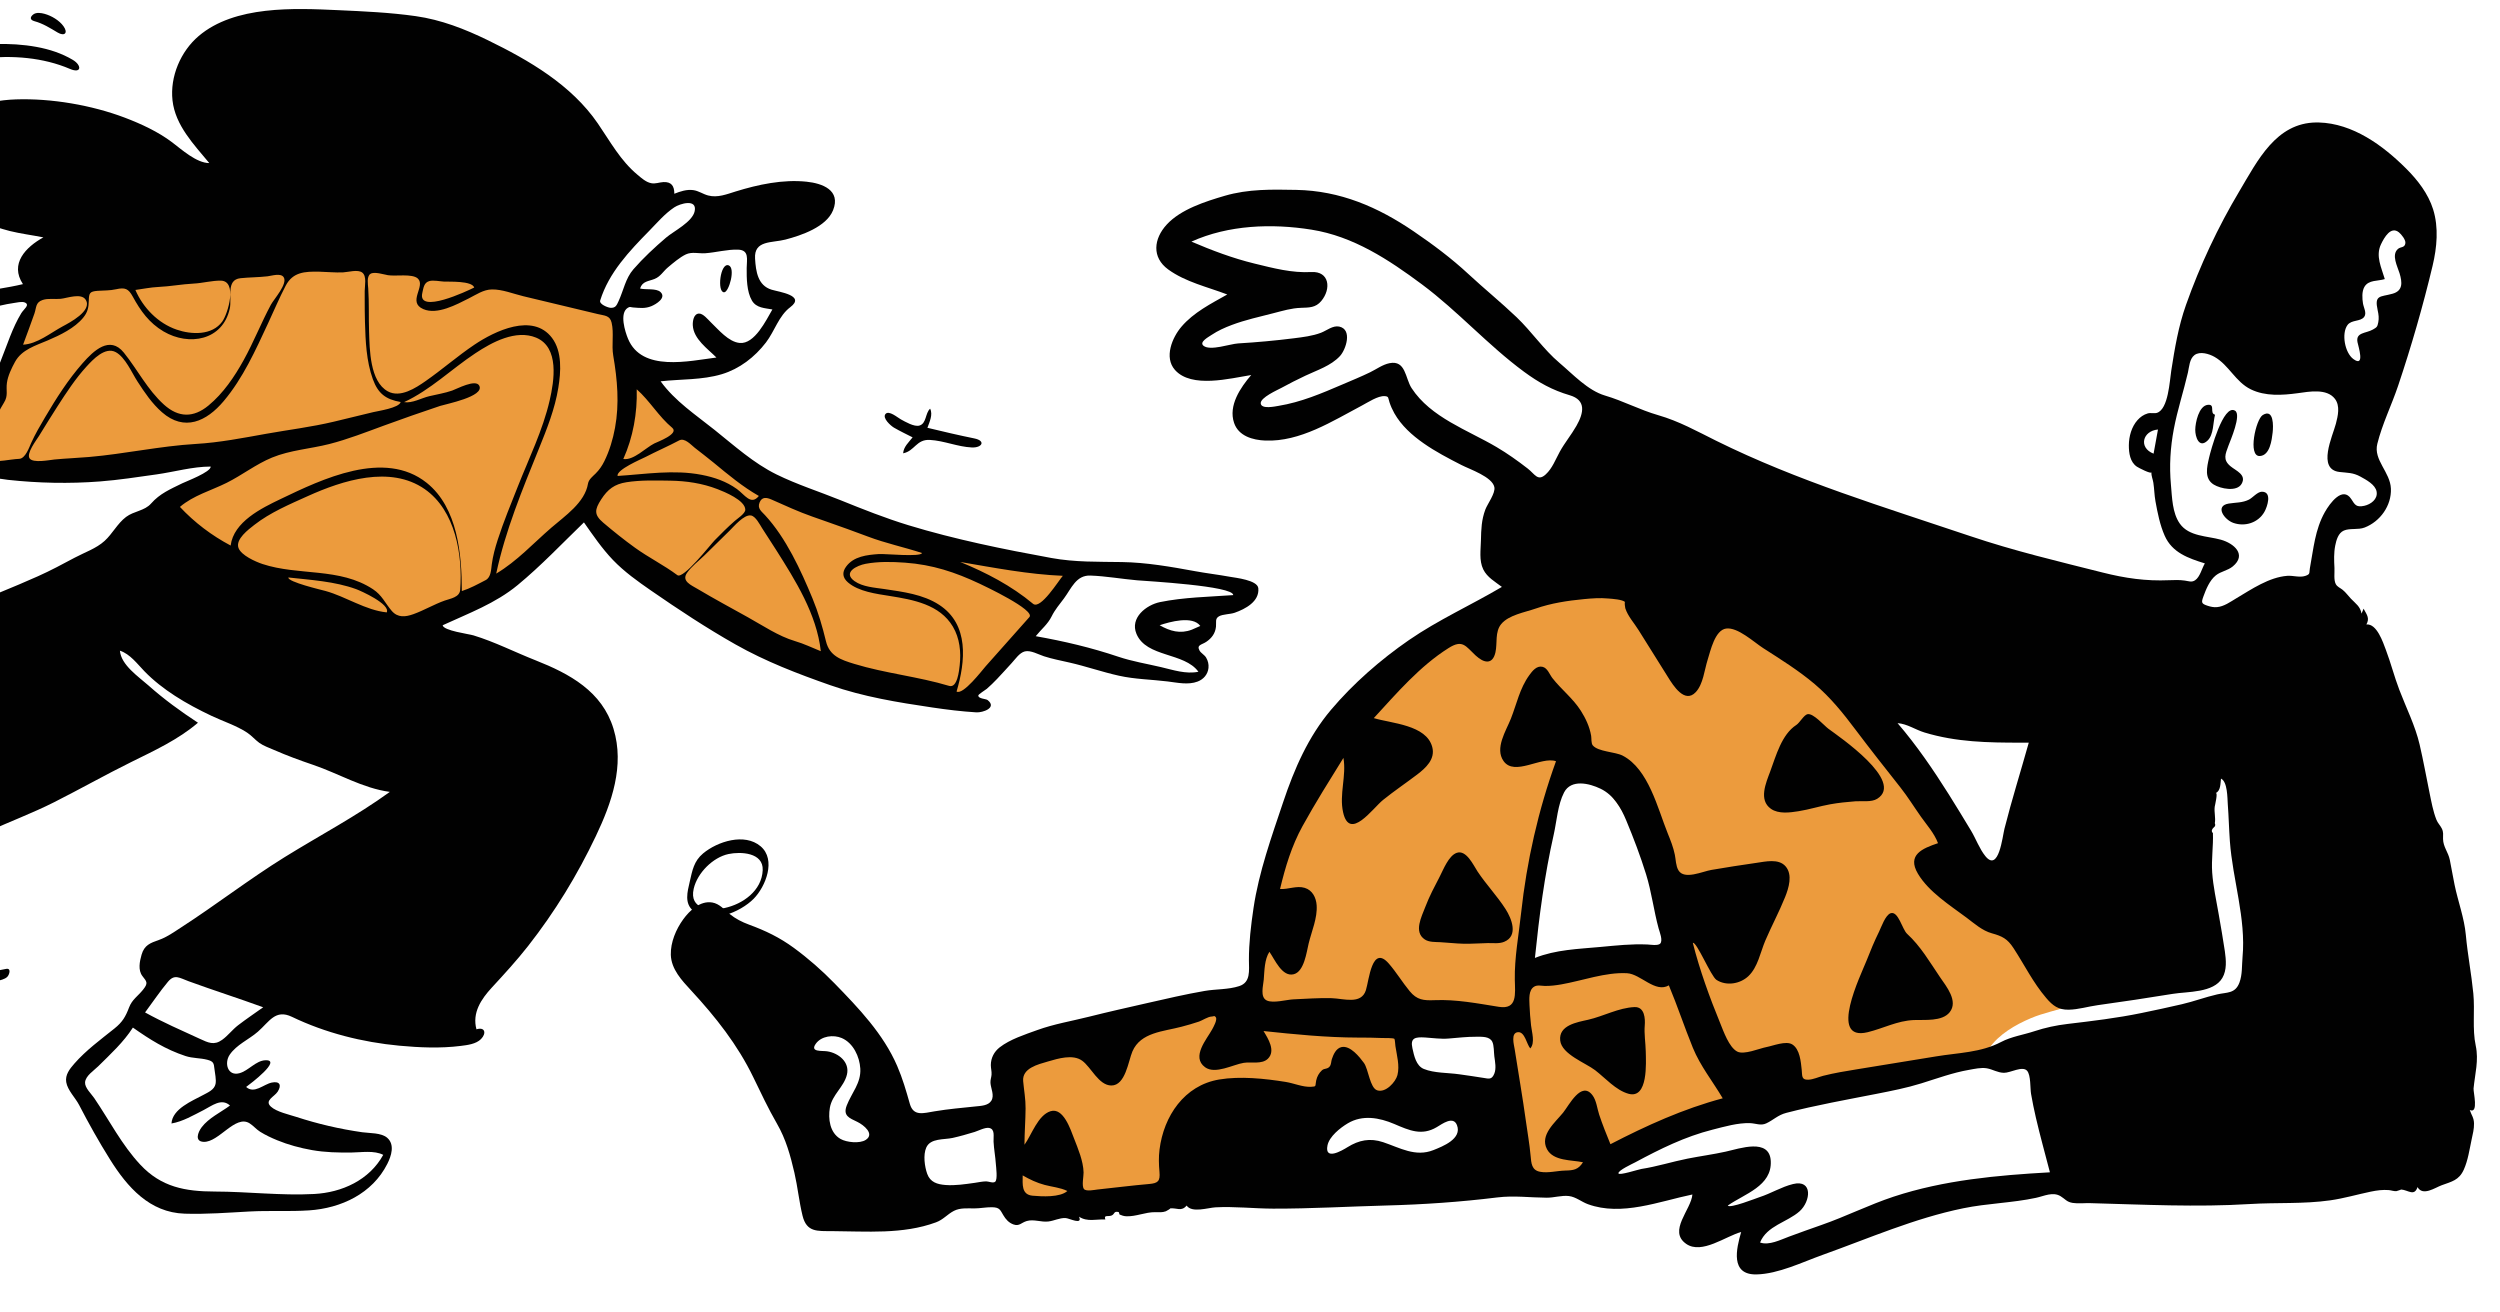 <svg width="120" height="63" viewBox="0 0 120 63" fill="none" xmlns="http://www.w3.org/2000/svg">
<path fill-rule="evenodd" clip-rule="evenodd" d="M-1.122 22.734C-0.655 20.915 -0.215 19.056 0.477 17.309C0.911 16.215 1.37 15.131 1.83 14.048C1.894 13.898 1.921 13.753 2.045 13.678C2.211 13.578 2.554 13.58 2.741 13.546C5.399 13.057 8.085 12.685 10.779 12.475C13.853 12.236 16.851 12.345 19.893 12.847C22.495 13.277 25.071 13.868 27.619 14.546C27.994 14.645 28.367 14.747 28.741 14.852C28.915 14.9 29.203 14.925 29.355 15.027C29.679 15.244 29.789 16.135 29.91 16.512C30.073 17.018 30.168 17.712 30.482 18.143C30.949 18.783 31.66 19.339 32.239 19.871C34.259 21.729 36.474 23.424 39.084 24.342C43.121 25.763 47.379 26.654 51.561 27.535C51.658 27.555 51.756 27.576 51.853 27.596C50.77 28.797 49.688 29.998 48.605 31.2C47.995 31.877 47.384 32.554 46.774 33.231C46.46 33.58 46.494 33.642 46.051 33.545C43.827 33.058 41.607 32.528 39.423 31.882C38.353 31.566 37.264 31.237 36.268 30.724C34.897 30.018 33.61 29.145 32.358 28.249C31.239 27.448 30.145 26.609 29.072 25.747C28.86 25.577 28.097 24.758 27.849 24.811C27.636 24.858 27.266 25.345 27.11 25.486C26.696 25.862 26.28 26.235 25.863 26.605C25.197 27.195 24.518 27.916 23.741 28.36C22.923 28.828 21.984 29.146 21.12 29.518C20.638 29.726 20.156 29.933 19.673 30.139C19.547 30.193 19.371 30.31 19.235 30.313C18.833 30.321 18.249 29.994 17.876 29.866C16.918 29.538 15.966 29.19 15.025 28.816C13.014 28.018 10.805 27.151 9.151 25.715C8.862 25.464 8.58 25.184 8.389 24.849C8.323 24.733 8.224 24.571 8.217 24.434C8.206 24.216 8.329 24.173 8.511 24.036C9.452 23.331 10.467 22.717 11.465 22.098C11.7 21.952 11.934 21.808 12.17 21.664L0.51 22.602C-0.034 22.646 -0.578 22.69 -1.122 22.734Z" fill="#EC9B3D"/>
<path fill-rule="evenodd" clip-rule="evenodd" d="M16.241 0.488C17.473 0.544 18.735 0.601 19.957 0.775C21.174 0.948 22.31 1.391 23.41 1.927C25.394 2.894 27.421 4.069 28.697 5.928C29.294 6.798 29.78 7.708 30.604 8.392C30.797 8.553 31.006 8.745 31.262 8.794C31.465 8.833 31.645 8.75 31.844 8.74C32.224 8.722 32.368 8.922 32.368 9.3C32.653 9.186 32.963 9.083 33.274 9.125C33.534 9.16 33.741 9.317 33.991 9.383C34.441 9.503 34.882 9.324 35.31 9.191C36.393 8.856 37.581 8.602 38.718 8.722C39.467 8.8 40.374 9.126 39.987 10.092C39.665 10.894 38.462 11.3 37.703 11.499C37.057 11.669 36.188 11.518 36.243 12.411C36.281 13.034 36.375 13.703 37.036 13.905C37.399 14.016 38.684 14.181 37.934 14.744C37.38 15.159 37.186 15.89 36.765 16.44C36.228 17.14 35.499 17.705 34.648 17.961C33.696 18.247 32.688 18.192 31.71 18.303C32.399 19.256 33.394 19.911 34.299 20.635C35.252 21.397 36.17 22.23 37.272 22.773C38.26 23.259 39.327 23.597 40.347 24.01C41.418 24.444 42.497 24.872 43.603 25.21C45.834 25.891 48.18 26.367 50.474 26.785C51.605 26.991 52.715 26.96 53.858 26.979C55.031 26.998 56.203 27.204 57.354 27.415C57.912 27.518 58.475 27.583 59.033 27.685C59.301 27.734 60.361 27.842 60.399 28.235C60.461 28.875 59.77 29.234 59.264 29.412C59.048 29.488 58.7 29.477 58.513 29.582C58.311 29.696 58.39 29.863 58.367 30.082C58.333 30.401 58.163 30.631 57.901 30.808C57.687 30.953 57.428 30.948 57.576 31.224C57.644 31.351 57.815 31.431 57.894 31.565C57.984 31.718 58.025 31.886 58.007 32.062C57.975 32.37 57.772 32.605 57.488 32.714C57.035 32.889 56.503 32.765 56.039 32.709C55.262 32.614 54.474 32.605 53.708 32.434C52.909 32.257 52.131 31.983 51.332 31.802C50.921 31.708 50.51 31.63 50.11 31.501C49.849 31.417 49.472 31.199 49.194 31.267C48.934 31.331 48.73 31.646 48.56 31.828C48.326 32.081 48.098 32.34 47.86 32.588C47.702 32.753 47.539 32.914 47.367 33.063C47.311 33.112 46.964 33.324 46.959 33.381C46.946 33.542 47.324 33.539 47.405 33.603C47.876 33.976 47.169 34.212 46.863 34.193C46.16 34.15 45.452 34.064 44.755 33.96C43.096 33.714 41.441 33.447 39.854 32.89C38.285 32.34 36.753 31.753 35.302 30.932C33.908 30.144 32.56 29.253 31.244 28.343C30.606 27.901 29.963 27.443 29.423 26.88C28.896 26.329 28.466 25.697 28.029 25.075C26.981 26.088 25.973 27.154 24.848 28.083C23.778 28.967 22.491 29.439 21.247 30.013C21.287 30.274 22.504 30.43 22.726 30.498C23.741 30.807 24.715 31.304 25.702 31.693C27.344 32.341 28.902 33.184 29.449 34.983C29.987 36.751 29.363 38.532 28.602 40.13C27.705 42.016 26.638 43.763 25.349 45.408C24.801 46.107 24.21 46.751 23.608 47.403C23.095 47.959 22.655 48.617 22.87 49.407C23.283 49.278 23.359 49.6 23.089 49.874C22.849 50.117 22.434 50.164 22.113 50.204C21.141 50.327 20.137 50.283 19.164 50.193C17.393 50.027 15.617 49.579 14.013 48.808C13.216 48.425 12.927 49.043 12.378 49.522C11.946 49.899 11.352 50.143 11.023 50.631C10.754 51.032 10.93 51.666 11.49 51.515C11.927 51.398 12.277 50.911 12.739 50.892C13.559 50.859 12.012 52.031 11.814 52.174C12.206 52.525 12.65 52.044 13.046 51.963C13.425 51.886 13.531 52.083 13.329 52.399C13.171 52.646 12.676 52.821 13.005 53.121C13.278 53.37 13.883 53.501 14.217 53.61C15.262 53.95 16.301 54.192 17.388 54.348C17.739 54.398 18.302 54.366 18.587 54.615C18.962 54.944 18.781 55.489 18.591 55.866C17.871 57.293 16.375 57.995 14.837 58.098C13.891 58.161 12.935 58.1 11.985 58.151C10.945 58.207 9.902 58.29 8.859 58.256C7.182 58.201 6.115 56.986 5.279 55.651C4.748 54.803 4.258 53.929 3.798 53.04C3.619 52.693 3.243 52.333 3.179 51.943C3.121 51.592 3.345 51.31 3.562 51.061C4.134 50.407 4.822 49.908 5.495 49.367C5.879 49.059 6.026 48.803 6.197 48.354C6.341 47.976 6.618 47.815 6.861 47.513C7.129 47.181 7.045 47.122 6.836 46.851C6.617 46.567 6.703 46.149 6.795 45.827C6.927 45.366 7.21 45.265 7.632 45.116C8.016 44.981 8.343 44.743 8.684 44.523C10.369 43.434 11.957 42.202 13.663 41.143C15.347 40.099 17.106 39.176 18.712 38.011C17.408 37.836 16.258 37.13 15.027 36.712C14.396 36.497 13.77 36.268 13.159 36C12.926 35.897 12.654 35.806 12.445 35.656C12.236 35.504 12.076 35.305 11.856 35.162C11.336 34.822 10.718 34.628 10.158 34.363C9.554 34.076 8.957 33.764 8.396 33.399C7.872 33.059 7.368 32.67 6.933 32.221C6.585 31.863 6.248 31.396 5.756 31.232C5.808 31.918 6.656 32.486 7.121 32.898C7.875 33.568 8.659 34.138 9.502 34.691C8.556 35.502 7.404 36.031 6.296 36.579C5.051 37.195 3.841 37.879 2.601 38.505C1.551 39.035 0.446 39.444 -0.622 39.936C-1.774 40.468 -2.96 40.913 -4.162 41.318C-5.249 41.684 -6.273 42.074 -7.3 42.588C-8.297 43.087 -9.365 43.469 -10.432 43.79C-11.632 44.15 -12.776 44.492 -13.929 44.986C-14.969 45.431 -16.013 45.716 -17.114 45.958C-17.478 46.038 -17.944 46.184 -18.199 45.832C-18.392 45.564 -18.421 45.152 -18.477 44.838C-18.689 43.635 -18.706 42.413 -18.896 41.209C-19.621 41.428 -20.307 41.697 -21.071 41.732C-21.552 41.754 -21.844 41.803 -21.964 42.329C-21.686 42.36 -20.692 42.374 -20.666 42.769C-20.641 43.124 -21.242 43.128 -21.455 43.138C-21.837 43.155 -22.182 43.092 -22.386 43.466C-22.086 43.577 -21.421 43.375 -21.288 43.779C-21.117 44.3 -21.894 44.299 -22.174 44.341C-22.662 44.414 -22.611 44.798 -22.578 45.208C-22.534 45.748 -22.501 46.288 -22.428 46.825C-22.273 47.973 -22.006 49.103 -21.88 50.254C-21.771 51.25 -21.71 52.206 -22.421 53C-22.706 53.319 -23.103 53.686 -23.552 53.724C-24.008 53.763 -23.999 53.443 -24.283 53.208C-24.457 53.064 -24.687 53.034 -24.892 52.956C-25.141 52.862 -25.382 52.724 -25.606 52.58C-26.018 52.316 -26.379 51.987 -26.67 51.593C-27.81 50.05 -28.218 47.744 -28.331 45.872C-28.403 44.682 -28.331 43.49 -28.222 42.305C-28.163 41.667 -28.104 41.028 -28.027 40.392C-28.003 40.194 -27.963 39.997 -27.949 39.799C-27.94 39.686 -27.995 39.457 -27.937 39.348C-28.011 39.487 -28.141 39.384 -28.271 39.275C-28.538 39.05 -28.456 38.618 -28.313 38.322C-27.882 37.429 -26.589 37.395 -25.748 37.325C-23.488 37.139 -21.341 36.532 -19.177 35.883C-19.482 35.425 -19.002 35.123 -18.63 34.965C-18.056 34.722 -17.463 34.509 -16.883 34.277C-15.575 33.754 -14.293 33.265 -12.923 32.931C-11.681 32.629 -10.48 32.126 -9.256 31.758C-7.99 31.378 -6.748 30.943 -5.503 30.5C-3.038 29.622 -0.571 28.725 1.821 27.66C2.426 27.391 3.004 27.079 3.587 26.768C4.061 26.515 4.618 26.33 5.02 25.964C5.403 25.616 5.633 25.131 6.05 24.814C6.426 24.529 6.94 24.525 7.251 24.17C7.672 23.691 8.174 23.481 8.746 23.2C8.929 23.109 10.137 22.654 10.113 22.395C9.249 22.395 8.363 22.652 7.509 22.772C6.606 22.899 5.704 23.04 4.794 23.11C3.32 23.223 1.846 23.192 0.378 23.032C0.159 23.009 -0.721 22.828 -0.873 23.063C-0.988 23.243 -0.701 23.457 -0.698 23.65C-0.694 23.933 -0.922 24.085 -1.18 23.986C-1.682 23.795 -1.608 22.984 -1.561 22.573C-1.472 21.785 -1.272 21.005 -1.097 20.234C-2.134 20.763 -3.118 21.441 -4.01 22.187C-4.701 22.764 -5.326 23.547 -6.137 23.959C-6.916 24.355 -7.379 24.017 -7.347 23.147C-7.332 22.748 -7.251 22.369 -7.114 21.998C-7.048 21.822 -6.781 21.326 -6.906 21.139C-7.618 21.707 -8.325 22.277 -9.072 22.799C-9.601 23.168 -10.366 23.744 -11.056 23.597C-11.665 23.468 -11.605 22.797 -11.412 22.344C-11.245 21.952 -10.944 21.603 -10.646 21.303C-10.399 21.056 -10.049 20.834 -9.925 20.491C-10.743 20.859 -11.585 21.138 -12.443 21.396C-13.052 21.581 -13.478 22.345 -14.187 22.232C-14.896 22.119 -14.614 21.241 -14.33 20.859C-14.132 20.591 -13.858 20.356 -13.592 20.159C-13.333 19.966 -12.938 19.798 -12.811 19.478C-13.64 19.634 -14.473 19.904 -15.326 19.855C-15.832 19.825 -16.678 19.603 -16.578 18.921C-16.476 18.231 -15.558 18.178 -15.042 18.049C-14.338 17.873 -13.665 17.543 -12.986 17.292C-11.616 16.784 -10.219 16.377 -8.817 15.973L-8.375 15.845C-6.793 15.388 -5.201 14.999 -3.6 14.62C-2.808 14.432 -2.019 14.227 -1.221 14.067C-0.449 13.912 0.335 13.823 1.101 13.638C0.456 12.661 1.238 11.859 2.082 11.394C1.546 11.286 1.002 11.22 0.471 11.089C0.018 10.977 -0.419 10.804 -0.876 10.705C-1.661 10.534 -2.444 10.444 -3.114 9.958C-4.381 9.037 -4.488 7.573 -3.421 6.465C-2.345 5.347 -0.765 4.823 0.756 4.771C2.458 4.713 4.395 5.044 5.988 5.647C6.77 5.944 7.585 6.321 8.256 6.826C8.712 7.17 9.433 7.828 10.046 7.828C9.312 6.94 8.412 6.021 8.28 4.817C8.154 3.678 8.67 2.467 9.536 1.73C11.266 0.258 14.12 0.391 16.241 0.488ZM6.379 49.324C5.928 50.028 5.303 50.599 4.714 51.182C4.511 51.384 4.102 51.64 4.083 51.956C4.067 52.213 4.382 52.503 4.52 52.705C5.248 53.775 5.848 54.958 6.738 55.908C7.743 56.982 8.891 57.191 10.314 57.194C11.895 57.198 13.497 57.396 15.075 57.312C16.412 57.242 17.73 56.645 18.395 55.433C17.962 55.209 17.346 55.316 16.876 55.321C16.236 55.328 15.611 55.316 14.979 55.205C14.406 55.103 13.84 54.952 13.301 54.73C13.022 54.616 12.746 54.485 12.489 54.326C12.301 54.209 12.16 54.031 11.975 53.916C11.294 53.495 10.507 54.835 9.779 54.809C9.333 54.794 9.494 54.354 9.68 54.108C10.015 53.664 10.599 53.39 11.04 53.066C10.63 52.688 10.165 53.085 9.774 53.283C9.285 53.53 8.777 53.834 8.231 53.927C8.272 53.222 9.23 52.843 9.758 52.557C9.993 52.429 10.288 52.31 10.346 52.029C10.389 51.818 10.315 51.518 10.293 51.305C10.265 51.033 10.244 50.947 9.956 50.87C9.606 50.778 9.254 50.804 8.904 50.689C7.946 50.372 7.201 49.901 6.379 49.324ZM-24.763 38.206C-24.997 38.271 -25.233 38.328 -25.471 38.378C-25.941 38.477 -26.412 38.581 -26.884 38.671C-27.121 38.716 -27.384 38.687 -27.454 38.914C-27.49 39.03 -27.399 39.238 -27.384 39.359C-27.356 39.576 -27.354 39.797 -27.352 40.016C-27.327 42.033 -27.748 44.038 -27.563 46.055C-27.406 47.76 -27.04 49.916 -25.79 51.185C-25.25 51.733 -24.587 52.328 -23.907 52.703C-23.375 52.996 -22.631 52.26 -22.522 51.75C-22.444 51.384 -22.574 50.999 -22.659 50.646C-22.767 50.195 -22.877 49.744 -22.985 49.292C-23.214 48.328 -23.423 47.355 -23.489 46.364C-23.51 46.039 -23.506 45.725 -23.487 45.401C-23.477 45.225 -23.395 44.801 -23.518 44.65C-23.677 44.455 -24.04 44.582 -24.255 44.599C-24.491 44.617 -24.721 44.603 -24.951 44.543C-25.499 44.399 -25.595 43.963 -24.997 43.76C-24.579 43.619 -23.815 43.824 -23.463 43.552C-23.051 43.233 -23.885 43.189 -24.079 43.181C-24.339 43.17 -25.199 43.237 -25.155 42.753C-25.122 42.394 -24.382 42.37 -24.123 42.355C-23.57 42.323 -22.869 42.53 -22.63 41.862C-22.534 41.594 -23.111 41.458 -23.256 41.325C-23.608 41.002 -23.724 40.449 -23.754 39.996C-23.784 39.55 -23.346 38.004 -24.013 37.963C-24.218 37.951 -24.559 38.15 -24.763 38.206ZM8.061 47.126C7.669 47.594 7.329 48.108 6.963 48.597C7.821 49.072 8.699 49.453 9.586 49.861C9.99 50.046 10.272 50.193 10.663 49.912C10.943 49.711 11.153 49.424 11.426 49.214C11.819 48.913 12.23 48.636 12.633 48.349C11.444 47.915 10.238 47.533 9.05 47.098C8.605 46.935 8.382 46.743 8.061 47.126ZM-1.724 45.637C-1.47 45.895 -1.959 46.611 -2.055 46.856C-1.267 46.793 -0.486 46.669 0.288 46.508C0.551 46.454 0.454 46.775 0.356 46.881C0.234 47.012 -0.01 47.052 -0.173 47.099C-0.773 47.271 -1.388 47.354 -2.004 47.446C-1.722 47.793 -1.044 48.336 -1.263 48.858C-1.656 48.519 -1.939 48.066 -2.375 47.773C-2.5 47.961 -2.761 48.624 -3.047 48.583C-3.496 48.52 -3.042 47.744 -2.948 47.558C-3.25 47.558 -4.386 47.824 -4.545 47.451C-4.707 47.069 -3.611 47.082 -3.408 46.992L-3.446 46.945L-3.484 46.899C-3.635 46.716 -3.781 46.536 -3.801 46.285C-3.462 46.402 -3.236 46.934 -2.863 46.941C-2.51 46.949 -2.352 46.417 -2.226 46.165C-2.155 46.022 -1.912 45.447 -1.724 45.637ZM36.508 40.621C37.268 41.263 36.752 42.557 36.177 43.14C35.533 43.792 34.099 44.391 33.283 43.726C32.836 43.362 32.997 42.807 33.107 42.323C33.23 41.785 33.306 41.332 33.75 40.963C34.442 40.389 35.738 39.97 36.508 40.621ZM34.966 40.994C34.225 41.152 33.474 41.894 33.298 42.658C33.067 43.661 34.106 43.734 34.79 43.583C35.651 43.394 36.566 42.761 36.61 41.769C36.648 40.913 35.542 40.871 34.966 40.994ZM-18.966 36.659C-20.076 37.073 -21.12 37.639 -22.284 37.885C-22.64 37.96 -22.785 38.042 -22.873 38.373C-22.996 38.837 -23.113 39.308 -23.025 39.793C-22.843 40.8 -21.444 40.676 -20.667 40.637C-20.268 40.617 -19.502 40.69 -19.156 40.44C-18.903 40.258 -19.009 39.917 -19.048 39.651C-19.196 38.658 -19.035 37.652 -18.966 36.659ZM41.545 27.064C41.137 27.141 40.43 27.474 41.016 27.893C41.407 28.172 41.989 28.206 42.448 28.274C43.345 28.409 44.303 28.525 45.081 29.032C46.523 29.971 46.346 31.744 45.915 33.194C46.226 33.378 47.138 32.179 47.31 31.984C48.008 31.194 48.708 30.405 49.411 29.62C49.712 29.284 47.245 28.123 47.023 28.018C45.852 27.466 44.758 27.102 43.443 27.008C42.82 26.963 42.162 26.947 41.545 27.064ZM36.458 24.124C36.346 24.406 36.542 24.535 36.722 24.73C37.73 25.822 38.439 27.368 39 28.724C39.28 29.399 39.476 30.081 39.649 30.79C39.819 31.485 40.359 31.67 41.006 31.867C42.496 32.322 44.065 32.474 45.56 32.923C45.961 33.043 46.039 32.161 46.065 31.937C46.136 31.3 46.07 30.636 45.736 30.074C45.104 29.013 43.839 28.788 42.71 28.607C42.064 28.504 41.213 28.397 40.702 27.955C40.446 27.733 40.41 27.478 40.61 27.203C40.974 26.7 41.616 26.635 42.19 26.594C42.469 26.574 44.2 26.749 44.256 26.544C43.395 26.263 42.511 26.077 41.662 25.756C41 25.505 40.332 25.268 39.664 25.033L38.996 24.798C38.316 24.56 37.694 24.269 37.042 23.982C36.797 23.874 36.573 23.834 36.458 24.124ZM51.07 28.725C50.854 29.016 50.64 29.26 50.479 29.586C50.29 29.967 49.977 30.21 49.715 30.537C51.074 30.778 52.371 31.083 53.68 31.523C54.353 31.749 55.047 31.861 55.735 32.023C56.312 32.158 56.927 32.369 57.524 32.244C56.844 31.305 55.029 31.565 54.551 30.427C54.226 29.653 55.025 29.036 55.678 28.901C56.819 28.667 58.036 28.649 59.195 28.565C59.207 28.121 55 27.891 54.584 27.855C53.845 27.791 53.075 27.652 52.337 27.627C51.653 27.603 51.429 28.241 51.07 28.725ZM35.016 25.476C34.611 25.868 34.214 26.269 33.809 26.662C33.543 26.921 33.183 27.196 32.973 27.504C32.705 27.896 33.174 28.085 33.487 28.271C34.276 28.741 35.091 29.179 35.894 29.626C36.616 30.027 37.366 30.538 38.162 30.773C38.588 30.898 38.988 31.093 39.399 31.258C39.201 29.476 38.18 27.858 37.238 26.372C37.022 26.031 36.798 25.695 36.582 25.354C36.473 25.183 36.271 24.777 36.043 24.742C35.705 24.691 35.221 25.278 35.016 25.476ZM55.663 30.011C56.157 30.294 56.652 30.438 57.208 30.224C57.345 30.168 57.481 30.109 57.615 30.046C57.244 29.539 56.147 29.848 55.663 30.011ZM14.78 23.81C13.905 24.205 12.969 24.599 12.208 25.195C11.927 25.415 11.3 25.878 11.446 26.297C11.572 26.656 12.267 26.962 12.597 27.072C14.333 27.647 16.308 27.228 17.906 28.285C18.339 28.571 18.48 28.944 18.801 29.32C19.092 29.66 19.46 29.618 19.85 29.477C20.363 29.292 20.835 29.008 21.35 28.826C21.613 28.733 22.061 28.672 22.088 28.316C22.217 26.638 21.86 24.501 20.384 23.475C18.727 22.323 16.441 23.06 14.78 23.81ZM13.842 27.719C13.799 27.932 15.442 28.317 15.62 28.366C16.612 28.64 17.538 29.29 18.565 29.395C18.744 28.996 17.321 28.361 17.096 28.279C16.069 27.905 14.92 27.838 13.842 27.719ZM46.09 26.974C47.336 27.485 48.542 28.111 49.586 28.982C49.946 29.282 50.82 27.857 51.016 27.639C49.358 27.57 47.724 27.253 46.09 26.974ZM22.82 16.955C21.666 17.718 20.661 18.717 19.394 19.303C19.79 19.366 20.223 19.108 20.602 19.018C20.971 18.93 21.343 18.872 21.703 18.748C21.923 18.672 22.834 18.178 23.005 18.513C23.272 19.035 21.391 19.396 21.123 19.485C20.22 19.786 19.323 20.101 18.429 20.428C17.564 20.745 16.698 21.086 15.804 21.314C14.895 21.545 13.932 21.604 13.058 21.963C12.286 22.281 11.622 22.806 10.877 23.177C10.13 23.549 9.28 23.779 8.636 24.332C9.337 25.081 10.165 25.708 11.071 26.186C11.216 25.044 12.552 24.393 13.466 23.955C15.459 22.998 18.451 21.555 20.482 23.176C21.967 24.361 22.168 26.61 22.168 28.371C22.57 28.243 22.937 28.039 23.31 27.846C23.569 27.713 23.572 27.341 23.605 27.093C23.658 26.686 23.767 26.293 23.893 25.903C24.172 25.04 24.521 24.199 24.854 23.356C25.392 21.993 26.055 20.649 26.385 19.215C26.601 18.279 26.858 16.671 25.732 16.206C24.757 15.805 23.611 16.431 22.82 16.955ZM17.78 13.146C17.592 13.272 17.662 13.651 17.675 13.841C17.721 14.533 17.692 15.227 17.715 15.92C17.743 16.765 17.75 18.313 18.618 18.786C19.213 19.11 19.952 18.625 20.426 18.294C21.229 17.735 21.965 17.087 22.779 16.541C23.743 15.895 25.571 15 26.494 16.216C26.993 16.875 26.923 17.856 26.798 18.622C26.634 19.633 26.25 20.591 25.868 21.536C25.079 23.486 24.256 25.468 23.818 27.533C24.818 26.938 25.595 26.08 26.468 25.326C27.114 24.767 28.075 24.126 28.224 23.215C28.258 23.01 28.457 22.863 28.593 22.726C28.771 22.547 28.896 22.365 29.009 22.137C29.258 21.632 29.419 21.088 29.521 20.536C29.735 19.377 29.633 18.225 29.436 17.073C29.347 16.553 29.478 15.994 29.357 15.486C29.272 15.134 29.024 15.155 28.694 15.075C27.505 14.786 26.313 14.506 25.124 14.22C24.64 14.104 24.115 13.886 23.613 13.893C23.201 13.899 22.855 14.146 22.5 14.324C21.916 14.616 20.988 15.128 20.318 14.837C19.537 14.498 20.447 13.733 20.056 13.37C19.787 13.122 18.985 13.271 18.621 13.209C18.421 13.176 17.963 13.023 17.78 13.146ZM30.069 23.147C29.5 23.237 29.172 23.483 28.859 23.968C28.541 24.46 28.503 24.704 28.956 25.089C29.445 25.504 29.957 25.914 30.476 26.288C31.133 26.763 31.863 27.122 32.513 27.607C32.798 27.82 34.09 26.152 34.314 25.924C34.623 25.608 34.941 25.292 35.273 25.001C35.394 24.895 35.774 24.649 35.774 24.469C35.775 24.013 34.765 23.604 34.44 23.479C33.712 23.198 32.949 23.084 32.173 23.072C31.486 23.062 30.75 23.039 30.069 23.147ZM32.599 21.14C32.066 21.424 31.509 21.663 30.973 21.941C30.782 22.039 29.582 22.544 29.643 22.846C30.993 22.76 32.338 22.531 33.684 22.793C34.289 22.911 34.865 23.108 35.37 23.472C35.753 23.748 36.045 24.277 36.425 23.806C35.649 23.366 34.951 22.782 34.263 22.215C33.962 21.967 33.652 21.733 33.346 21.492C33.164 21.349 32.865 20.999 32.599 21.14ZM0.651 14.546C0.228 14.605 -0.183 14.717 -0.598 14.814C-2.28 15.204 -3.967 15.554 -5.644 15.967C-8.988 16.79 -12.432 17.584 -15.621 18.903C-15.353 19.2 -14.642 18.985 -14.309 18.927C-13.658 18.813 -13.026 18.613 -12.383 18.463C-11.753 18.316 -11.121 18.141 -10.487 18.018C-10.194 17.962 -9.679 17.887 -9.667 18.326C-9.65 18.949 -10.857 19.414 -11.3 19.642C-11.774 19.885 -12.233 20.154 -12.684 20.437C-13.04 20.66 -13.698 20.959 -13.813 21.403C-12.656 20.912 -11.499 20.423 -10.349 19.915C-9.916 19.724 -9.477 19.544 -9.065 19.311C-8.79 19.155 -8.436 18.882 -8.111 18.858C-7.67 18.825 -7.597 19.225 -7.783 19.549C-8.015 19.954 -8.495 20.182 -8.847 20.466C-9.297 20.827 -9.695 21.253 -10.1 21.663C-10.436 22.002 -10.869 22.337 -11.044 22.796C-10.44 22.998 -9.753 22.349 -9.31 22.028C-8.612 21.524 -7.962 20.976 -7.296 20.431C-6.956 20.152 -6.55 19.701 -6.102 19.618C-5.534 19.512 -5.581 20.163 -5.719 20.521C-6.026 21.323 -6.747 21.991 -6.799 22.895C-6.83 23.451 -6.36 23.24 -6.046 23.017C-5.518 22.641 -5.16 22.068 -4.681 21.637C-3.526 20.599 -2.204 19.713 -0.775 19.098C-0.519 18.988 -0.427 18.593 -0.35 18.356C-0.234 18.001 -0.1 17.658 0.039 17.311C0.345 16.552 0.595 15.732 1.023 15.031C1.143 14.836 1.451 14.636 1.196 14.521C1.057 14.459 0.794 14.525 0.651 14.546ZM12.846 13.262C12.414 13.313 11.976 13.308 11.542 13.354C10.835 13.429 11.143 14.291 11.029 14.811C10.694 16.34 9.075 16.629 7.849 15.908C7.159 15.501 6.745 14.919 6.374 14.239C6.162 13.851 6.005 13.788 5.567 13.885C5.267 13.952 4.994 13.938 4.688 13.96C4.304 13.988 4.27 14.069 4.262 14.436C4.255 14.761 4.209 14.987 3.992 15.251C3.58 15.753 2.889 16.084 2.3 16.336C1.71 16.589 1.042 16.777 0.718 17.375C0.554 17.676 0.379 18.036 0.332 18.378C0.28 18.753 0.407 18.985 0.189 19.33C-0.264 20.048 -0.471 20.832 -0.7 21.648C-0.775 21.914 -0.804 22.023 -0.515 22.096C-0.099 22.201 0.491 22.042 0.917 22.025C1.221 22.013 1.399 21.476 1.498 21.258C1.69 20.835 1.925 20.434 2.161 20.034C2.696 19.126 3.268 18.225 3.967 17.432C4.494 16.833 5.272 16.088 5.947 16.929C6.605 17.749 7.08 18.709 7.871 19.423C8.567 20.051 9.284 20.061 10.006 19.466C10.717 18.88 11.257 18.08 11.698 17.282C12.176 16.419 12.536 15.497 13.002 14.629C13.148 14.357 13.822 13.621 13.616 13.306C13.478 13.093 13.041 13.239 12.846 13.262ZM16.47 13.074C16.09 13.092 15.706 13.049 15.325 13.041C14.636 13.028 14.059 13.052 13.713 13.714C13.408 14.298 13.147 14.919 12.868 15.517C12.262 16.817 11.668 18.146 10.738 19.252C9.914 20.232 8.849 20.725 7.777 19.789C7.302 19.375 6.941 18.839 6.6 18.313C6.326 17.891 6.014 17.149 5.556 16.903C5.045 16.629 4.46 17.258 4.148 17.599C3.623 18.173 3.184 18.847 2.763 19.499C2.457 19.971 2.165 20.454 1.868 20.932C1.747 21.126 1.257 21.76 1.42 22.001C1.584 22.244 2.383 22.078 2.614 22.056C3.166 22.003 3.717 21.984 4.269 21.936C5.987 21.788 7.679 21.41 9.402 21.309C10.536 21.243 11.654 21.023 12.771 20.823C13.856 20.629 14.949 20.497 16.023 20.241C16.655 20.09 17.288 19.939 17.918 19.782C18.136 19.728 19.167 19.581 19.231 19.297C18.521 19.172 18.149 18.896 17.897 18.203C17.582 17.334 17.545 16.365 17.518 15.449C17.508 15.097 17.506 14.745 17.506 14.392L17.506 13.969C17.506 13.717 17.615 13.258 17.387 13.083C17.177 12.921 16.714 13.062 16.47 13.074ZM30.563 18.686C30.593 19.831 30.389 20.985 29.919 22.032C30.41 22.11 30.994 21.493 31.406 21.286C31.565 21.207 32.616 20.824 32.264 20.532C31.617 19.994 31.192 19.242 30.563 18.686ZM44.646 19.617C44.791 19.902 44.613 20.263 44.516 20.534C45.266 20.714 46.012 20.891 46.767 21.044C47.336 21.16 47.138 21.502 46.644 21.478C45.957 21.445 45.318 21.154 44.634 21.116C43.983 21.08 43.906 21.649 43.351 21.759C43.37 21.446 43.623 21.228 43.805 20.993C43.505 20.839 43.199 20.696 42.908 20.526C42.758 20.438 42.342 20.07 42.502 19.874C42.664 19.676 43.087 20.047 43.238 20.128C43.453 20.244 43.881 20.5 44.133 20.427C44.478 20.326 44.407 19.829 44.646 19.617ZM33.849 12.156C33.545 12.177 33.214 12.075 32.926 12.209C32.639 12.342 32.296 12.635 32.056 12.838C31.824 13.034 31.708 13.273 31.419 13.389C31.13 13.505 30.834 13.495 30.723 13.848C30.985 13.92 31.499 13.825 31.704 14.018C32.003 14.299 31.482 14.607 31.266 14.696C30.956 14.822 30.703 14.781 30.386 14.758C30.249 14.747 30.25 14.705 30.137 14.773C29.718 15.027 30.008 15.929 30.144 16.258C30.808 17.868 33.078 17.326 34.388 17.161C33.971 16.74 33.289 16.276 33.254 15.616C33.244 15.419 33.293 15.068 33.545 15.051C33.746 15.038 33.988 15.343 34.114 15.464C34.486 15.82 34.967 16.411 35.505 16.462C36.224 16.53 36.777 15.363 37.075 14.854C36.709 14.785 36.307 14.789 36.094 14.429C35.841 14.001 35.837 13.345 35.841 12.862C35.845 12.452 35.975 12.003 35.428 11.983C34.923 11.964 34.358 12.12 33.849 12.156ZM-14.44 13.209C-14.544 13.438 -15 13.528 -15.2 13.589C-15.96 13.822 -16.703 14.117 -17.444 14.407C-18.94 14.992 -20.42 15.639 -21.787 16.499C-22.042 16.66 -21.917 16.349 -21.851 16.238C-21.702 15.987 -21.39 15.809 -21.156 15.656C-20.525 15.24 -19.856 14.948 -19.158 14.67C-17.761 14.113 -16.342 13.523 -14.909 13.072C-14.743 13.02 -14.299 12.901 -14.44 13.209ZM2.916 14.343C2.639 14.372 2.313 14.308 2.046 14.399C1.698 14.518 1.755 14.757 1.652 15.051C1.478 15.551 1.291 16.047 1.108 16.544C1.783 16.513 2.43 15.977 3.002 15.669C3.326 15.495 4.452 14.916 4.112 14.386C3.897 14.05 3.225 14.311 2.916 14.343ZM10.599 13.471C10.181 13.464 9.721 13.591 9.298 13.612C8.731 13.64 8.172 13.748 7.606 13.774C7.233 13.791 6.867 13.868 6.499 13.918C6.865 14.77 7.582 15.515 8.481 15.823C9.191 16.067 10.184 16.108 10.669 15.434C10.948 15.047 11.404 13.486 10.599 13.471ZM32.364 9.954C31.909 10.257 31.543 10.692 31.163 11.08C30.209 12.051 29.222 13.091 28.809 14.423C28.752 14.605 29.182 14.767 29.299 14.774C29.545 14.789 29.595 14.664 29.691 14.456C29.93 13.941 30.022 13.364 30.404 12.925C30.87 12.389 31.431 11.867 31.972 11.406C32.339 11.093 33.24 10.653 33.345 10.135C33.47 9.524 32.64 9.77 32.364 9.954ZM20.607 13.492C20.349 13.568 20.329 13.806 20.27 14.064C20.033 15.098 22.429 13.97 22.763 13.801C22.652 13.469 21.56 13.529 21.307 13.516C21.11 13.506 20.797 13.437 20.607 13.492ZM34.761 14.03C34.406 14.043 34.57 12.59 34.974 12.736C35.32 12.862 34.989 14.021 34.761 14.03ZM-15.156 12.359C-15.7 12.829 -16.553 12.892 -17.229 13.043C-18.226 13.265 -19.213 13.549 -20.201 13.805C-20.825 13.966 -20.474 13.581 -20.161 13.436C-19.624 13.188 -19.016 13.055 -18.442 12.918C-17.82 12.77 -17.185 12.671 -16.567 12.509C-16.139 12.397 -15.588 12.111 -15.156 12.359ZM1.759 2.253C2.363 2.364 2.966 2.558 3.496 2.875C3.934 3.137 3.917 3.546 3.361 3.309C0.768 2.203 -2.45 2.873 -4.982 3.852C-5.261 3.96 -5.24 3.724 -5.156 3.543C-5.04 3.293 -4.791 3.147 -4.553 3.031C-3.836 2.682 -3.01 2.485 -2.231 2.339C-0.932 2.098 0.454 2.013 1.759 2.253ZM2.138 0.664C2.467 0.754 2.846 0.976 3.047 1.258C3.283 1.587 3.095 1.756 2.768 1.562C2.403 1.346 2.069 1.13 1.65 1.016C1.428 0.955 1.437 0.816 1.596 0.694C1.745 0.58 1.976 0.62 2.138 0.664Z" fill="#010101"/>
<path fill-rule="evenodd" clip-rule="evenodd" d="M76.432 28.026C79.904 27.749 83.217 29.046 85.993 31.067C89.57 33.672 92.602 37.397 94.654 41.322C94.873 41.49 95.088 41.663 95.301 41.838C96.444 42.77 97.559 43.755 98.549 44.851C99.101 45.463 100.549 46.95 99.92 47.889C99.787 48.088 99.568 48.203 99.348 48.281C98.733 48.502 98.091 48.614 97.484 48.872C96.735 49.191 95.958 49.638 95.478 50.318C95.341 50.512 95.306 50.74 95.122 50.825C94.928 50.916 94.561 50.881 94.348 50.902C93.921 50.944 93.493 50.986 93.065 51.028C92.06 51.126 91.01 51.137 90.027 51.38L85.505 52.499C84.581 52.728 83.518 52.854 82.641 53.23C81.332 53.791 80.083 54.613 78.831 55.29C78.225 55.618 77.62 55.945 77.014 56.273C76.718 56.432 76.516 56.435 76.169 56.461L73.668 56.654C73.265 56.685 73.071 56.848 73.018 56.444L72.437 51.996L72.13 49.644C72.112 49.504 72.117 48.812 72.002 48.728C71.931 48.675 71.51 48.788 71.432 48.798L70.297 48.937C69.479 49.038 68.662 49.138 67.844 49.238C67.778 49.246 67.41 49.242 67.369 49.297C67.32 49.36 67.412 49.726 67.421 49.805C67.507 50.63 67.594 51.456 67.681 52.282C67.691 52.378 67.807 52.822 67.746 52.901C67.703 52.955 67.395 52.962 67.333 52.972C66.544 53.101 65.756 53.23 64.967 53.359C64.402 53.451 63.664 53.447 63.13 53.66C62.824 53.782 62.52 54.094 62.255 54.289L58.409 57.125C57.825 57.555 57.039 57.446 56.329 57.5L48.134 58.126C48.141 57.87 48.147 57.614 48.154 57.358C48.19 56.004 48.226 54.65 48.262 53.295L48.309 51.523C48.312 51.411 48.268 51.083 48.341 51C48.438 50.89 48.873 50.843 49.008 50.803C49.46 50.668 49.912 50.534 50.364 50.4C51.691 50.007 53.018 49.613 54.345 49.22C55.656 48.831 56.967 48.442 58.279 48.053C58.727 47.92 59.176 47.787 59.624 47.654C59.728 47.623 60.09 47.582 60.162 47.494C60.253 47.384 60.212 46.912 60.227 46.771C60.298 46.087 60.4 45.406 60.523 44.729C61.414 39.847 63.498 34.889 67.362 31.633C69.915 29.48 73.119 28.29 76.432 28.026ZM77.044 37.815C76.7 37.41 76.123 36.751 75.516 36.86C75.022 36.949 74.753 37.562 74.581 37.97C73.889 39.608 73.675 41.486 73.46 43.237C73.325 44.335 73.216 45.439 73.147 46.544C75.61 46.354 78.074 46.164 80.537 45.974C80.421 45.187 80.328 44.394 80.188 43.611C80.118 43.218 79.924 42.865 79.758 42.503C79.016 40.882 78.206 39.181 77.044 37.815Z" fill="#EC9B3D"/>
<path fill-rule="evenodd" clip-rule="evenodd" d="M111.24 5.878L111.301 5.879C112.935 5.923 114.377 6.977 115.495 8.092C116.048 8.644 116.552 9.293 116.789 10.047C117.063 10.92 116.973 11.879 116.765 12.754C116.304 14.688 115.742 16.633 115.109 18.518C114.797 19.445 114.346 20.355 114.111 21.304C113.917 22.086 114.733 22.655 114.764 23.459C114.795 24.269 114.251 25.031 113.503 25.321C113.185 25.444 112.799 25.341 112.505 25.467C112.237 25.583 112.143 25.924 112.091 26.186C112.021 26.543 112.034 26.9 112.054 27.26C112.066 27.481 112.011 27.84 112.118 28.037C112.192 28.172 112.326 28.216 112.442 28.308C112.6 28.435 112.705 28.591 112.844 28.736C113.072 28.976 113.292 29.105 113.354 29.454C113.387 29.375 113.42 29.296 113.452 29.216C113.623 29.528 113.749 29.678 113.587 29.974C114.089 29.924 114.386 30.837 114.518 31.183C114.759 31.816 114.924 32.474 115.166 33.108C115.497 33.977 115.932 34.834 116.143 35.743C116.321 36.507 116.461 37.291 116.619 38.061C116.708 38.494 116.785 38.934 116.948 39.347C117.011 39.507 117.128 39.615 117.201 39.758C117.3 39.954 117.261 40.057 117.266 40.272C117.274 40.654 117.515 40.901 117.591 41.273C117.671 41.669 117.737 42.07 117.819 42.467C117.983 43.267 118.287 44.066 118.36 44.877C118.445 45.818 118.628 46.748 118.72 47.689C118.8 48.512 118.663 49.395 118.835 50.191C118.987 50.898 118.799 51.543 118.731 52.245C118.714 52.423 118.988 53.483 118.548 53.279C118.631 53.529 118.747 53.648 118.753 53.923C118.759 54.179 118.693 54.443 118.639 54.691C118.535 55.172 118.465 55.696 118.261 56.146C118.031 56.655 117.679 56.716 117.202 56.891C116.878 57.009 116.296 57.431 116.041 56.98C115.889 57.443 115.593 57.123 115.26 57.097C115.262 57.097 115.07 57.168 115.034 57.173C114.917 57.189 114.778 57.134 114.662 57.124C114.372 57.1 114.087 57.139 113.804 57.197C113.15 57.333 112.517 57.521 111.854 57.616C110.558 57.8 109.288 57.713 107.99 57.794C105.45 57.952 102.868 57.819 100.326 57.751C100.053 57.743 99.759 57.782 99.49 57.74C99.199 57.694 99.136 57.557 98.91 57.419C98.534 57.19 98.117 57.413 97.727 57.496C96.582 57.742 95.386 57.76 94.232 57.998C91.887 58.48 89.727 59.432 87.481 60.236C86.507 60.584 85.364 61.148 84.314 61.172C83.042 61.2 83.342 59.944 83.576 59.136C82.841 59.332 81.686 60.226 80.939 59.707C80.048 59.089 81.181 58.062 81.235 57.335C79.643 57.666 77.838 58.392 76.222 57.802C75.911 57.689 75.64 57.449 75.307 57.41C74.96 57.369 74.593 57.492 74.242 57.49C73.443 57.485 72.667 57.378 71.868 57.477C70.087 57.696 68.332 57.817 66.536 57.864C64.729 57.912 62.921 58.019 61.113 58.015C60.195 58.012 59.26 57.903 58.344 57.952C57.985 57.971 57.211 58.233 56.958 57.867C56.704 58.172 56.489 57.968 56.163 58.002C56.223 57.996 55.993 58.129 55.959 58.142C55.788 58.205 55.628 58.186 55.449 58.184C54.973 58.179 54.529 58.402 54.056 58.381C53.936 58.375 53.845 58.34 53.744 58.299C53.72 58.289 53.725 58.186 53.687 58.177C53.455 58.125 53.515 58.267 53.368 58.339C53.205 58.418 52.964 58.29 53.057 58.534C52.614 58.514 52.195 58.664 51.793 58.401C51.983 58.822 51.319 58.472 51.145 58.466C50.856 58.454 50.603 58.599 50.315 58.632C49.97 58.672 49.623 58.511 49.285 58.609C49.021 58.686 48.93 58.87 48.654 58.776C48.42 58.696 48.274 58.522 48.161 58.332C48.004 58.069 47.984 57.952 47.606 57.947C47.326 57.944 47.044 58.004 46.761 58.004C46.437 58.003 46.081 57.969 45.785 58.123C45.466 58.289 45.279 58.543 44.925 58.673C43.336 59.259 41.59 59.103 39.932 59.094C39.232 59.089 38.718 59.154 38.522 58.354C38.356 57.678 38.289 56.971 38.131 56.29C37.937 55.455 37.724 54.681 37.293 53.934C36.875 53.21 36.524 52.462 36.16 51.711C35.404 50.147 34.351 48.816 33.177 47.546C32.731 47.063 32.22 46.525 32.199 45.83C32.184 45.229 32.448 44.607 32.794 44.129C33.103 43.702 33.613 43.221 34.189 43.32C34.536 43.38 34.763 43.66 35.022 43.871C35.305 44.101 35.614 44.257 35.955 44.383C36.75 44.675 37.417 44.995 38.106 45.499C38.803 46.01 39.454 46.582 40.057 47.201C41.214 48.39 42.399 49.625 43.064 51.164C43.326 51.77 43.494 52.355 43.672 52.984C43.848 53.601 44.325 53.431 44.863 53.343C45.517 53.234 46.175 53.176 46.834 53.108C47.082 53.082 47.432 53.074 47.581 52.839C47.746 52.58 47.557 52.245 47.542 51.976C47.534 51.833 47.582 51.727 47.594 51.587C47.607 51.428 47.56 51.282 47.56 51.124C47.56 50.783 47.719 50.48 47.984 50.273C48.479 49.887 49.201 49.656 49.787 49.444C50.588 49.153 51.445 49.011 52.269 48.803C53.197 48.57 54.131 48.36 55.064 48.148C55.981 47.94 56.896 47.725 57.823 47.565C58.366 47.471 58.956 47.505 59.483 47.333C60.042 47.151 59.95 46.586 59.948 46.086C59.945 45.26 60.047 44.41 60.168 43.593C60.425 41.857 61.037 40.158 61.593 38.499C62.129 36.901 62.793 35.368 63.889 34.071C64.956 32.809 66.265 31.666 67.623 30.728C69.039 29.751 70.613 29.045 72.091 28.172C71.768 27.925 71.383 27.713 71.197 27.332C70.988 26.902 71.077 26.388 71.085 25.928C71.096 25.409 71.111 24.954 71.296 24.459C71.397 24.189 71.789 23.675 71.729 23.381C71.628 22.887 70.549 22.526 70.152 22.322C69.528 22.003 68.904 21.679 68.33 21.276C67.778 20.89 67.26 20.425 66.926 19.832C66.831 19.663 66.753 19.487 66.693 19.303C66.625 19.099 66.672 19.029 66.468 19.014C66.142 18.99 65.654 19.318 65.379 19.462C63.963 20.209 62.408 21.214 60.737 21.147C60.131 21.123 59.45 20.932 59.236 20.299C58.953 19.465 59.542 18.603 60.059 18.001C59.051 18.16 57.192 18.656 56.396 17.755C55.866 17.154 56.266 16.2 56.711 15.68C57.298 14.992 58.135 14.573 58.909 14.135C57.96 13.772 56.909 13.54 56.074 12.934C55.276 12.353 55.374 11.462 56.005 10.777C56.679 10.046 57.858 9.671 58.785 9.399C59.922 9.066 61.052 9.093 62.224 9.115C64.327 9.155 66.134 9.932 67.859 11.107C68.771 11.728 69.67 12.398 70.479 13.15C71.238 13.855 72.047 14.511 72.795 15.225C73.519 15.915 74.089 16.771 74.853 17.417C75.503 17.966 76.216 18.744 77.042 18.987C77.918 19.245 78.706 19.673 79.589 19.927C80.591 20.215 81.452 20.698 82.38 21.158C86.277 23.089 90.46 24.346 94.567 25.732C96.669 26.441 98.784 26.941 100.929 27.482C102.006 27.754 103.006 27.899 104.118 27.85C104.374 27.839 104.619 27.832 104.872 27.868C105.057 27.894 105.198 27.964 105.364 27.853C105.602 27.694 105.691 27.279 105.833 27.043C105.042 26.797 104.268 26.531 103.907 25.718C103.679 25.207 103.561 24.61 103.462 24.06C103.408 23.765 103.407 23.466 103.361 23.171C103.336 23.007 103.259 22.837 103.265 22.67C103.247 22.763 102.657 22.457 102.572 22.401C102.242 22.182 102.182 21.74 102.185 21.368C102.188 20.947 102.315 20.485 102.6 20.166C102.735 20.015 102.895 19.901 103.091 19.844C103.231 19.804 103.414 19.857 103.537 19.816C104.082 19.636 104.143 18.285 104.22 17.794C104.39 16.711 104.56 15.676 104.927 14.638C105.597 12.745 106.46 10.905 107.487 9.182C108.367 7.705 109.246 5.899 111.181 5.878H111.24ZM94.513 51.353C93.73 51.489 92.98 51.766 92.224 52.001C91.517 52.221 90.801 52.361 90.076 52.504C88.633 52.788 87.159 53.049 85.738 53.419C85.337 53.524 85.127 53.759 84.778 53.923C84.519 54.044 84.276 53.922 84.006 53.911C83.42 53.889 82.769 54.08 82.205 54.223C80.874 54.56 79.693 55.146 78.488 55.793C78.38 55.851 77.651 56.185 77.686 56.323C77.714 56.436 78.641 56.133 78.788 56.11C79.534 55.996 80.263 55.761 81.004 55.614C81.611 55.494 82.226 55.413 82.832 55.279C83.505 55.131 84.94 54.615 84.997 55.73C85.059 56.934 83.731 57.305 82.933 57.867C83.022 58.021 84.302 57.514 84.461 57.462C85.006 57.286 85.511 56.969 86.065 56.834C87.03 56.599 86.913 57.667 86.38 58.142C85.789 58.669 84.81 58.829 84.483 59.64C84.913 59.796 85.475 59.504 85.871 59.359C86.389 59.168 86.91 58.98 87.433 58.798C88.605 58.39 89.718 57.828 90.896 57.439C93.314 56.642 95.869 56.413 98.396 56.271C98.171 55.396 97.925 54.526 97.722 53.645C97.636 53.268 97.556 52.889 97.491 52.508C97.445 52.242 97.484 51.608 97.302 51.399C97.08 51.144 96.501 51.502 96.187 51.495C95.878 51.488 95.653 51.329 95.369 51.279C95.098 51.231 94.778 51.307 94.513 51.353ZM49.089 56.419C49.089 56.837 49.017 57.345 49.566 57.394C50.01 57.434 50.879 57.484 51.234 57.168C50.894 57.002 50.508 56.973 50.148 56.877C49.772 56.778 49.425 56.614 49.089 56.419ZM58.155 48.795C57.988 48.797 57.706 48.983 57.554 49.035C57.275 49.13 56.991 49.21 56.706 49.285C55.851 49.513 54.749 49.548 54.356 50.468C54.16 50.927 54.024 52.108 53.343 52.104C52.737 52.1 52.374 51.224 51.942 50.913C51.496 50.591 50.788 50.81 50.306 50.95C49.817 51.092 49.057 51.274 49.112 51.895C49.152 52.342 49.232 52.749 49.228 53.205C49.224 53.786 49.175 54.366 49.175 54.947C49.518 54.475 49.818 53.527 50.427 53.338C51.042 53.146 51.39 54.222 51.55 54.635C51.748 55.146 51.997 55.726 52.012 56.28C52.017 56.454 51.911 56.932 52.032 57.075C52.139 57.202 52.552 57.11 52.685 57.096C53.509 57.01 54.329 56.903 55.156 56.832C55.58 56.795 55.696 56.701 55.654 56.244C55.622 55.884 55.612 55.542 55.657 55.181C55.858 53.57 56.848 52.096 58.522 51.816C59.531 51.647 60.709 51.771 61.716 51.933C62.104 51.995 62.526 52.184 62.92 52.167C63.212 52.155 63.118 52.138 63.177 51.864C63.219 51.672 63.308 51.508 63.454 51.374C63.569 51.269 63.716 51.329 63.824 51.191C63.903 51.092 63.891 50.956 63.928 50.841C64.001 50.618 64.132 50.317 64.392 50.26C64.811 50.169 65.257 50.732 65.469 51.022C65.687 51.322 65.753 52.218 66.105 52.335C66.51 52.47 66.993 51.937 67.078 51.602C67.191 51.15 67.048 50.662 66.98 50.215C66.975 50.182 66.955 49.885 66.933 49.866C66.874 49.814 66.428 49.828 66.349 49.825C65.96 49.806 65.571 49.805 65.182 49.804C63.657 49.8 62.163 49.65 60.649 49.49C60.868 49.849 61.245 50.439 60.859 50.819C60.572 51.1 60.055 50.959 59.695 51.017C59.187 51.098 58.33 51.582 57.845 51.228C57.163 50.73 57.935 49.874 58.188 49.403C58.243 49.302 58.444 48.947 58.359 48.829C58.285 48.726 58.263 48.795 58.155 48.795ZM46.784 54.333C46.436 54.439 46.084 54.541 45.728 54.62C45.311 54.713 44.663 54.623 44.46 55.084C44.305 55.434 44.382 55.999 44.507 56.347C44.651 56.747 44.989 56.85 45.387 56.88C45.852 56.916 46.324 56.84 46.783 56.777C46.964 56.752 47.157 56.706 47.342 56.706C47.451 56.706 47.671 56.806 47.768 56.724C47.894 56.618 47.811 56.015 47.801 55.871C47.777 55.513 47.709 55.16 47.691 54.802C47.678 54.545 47.774 54.195 47.473 54.14C47.286 54.106 46.947 54.283 46.784 54.333ZM74.936 47.252C74.675 47.297 74.416 47.329 74.151 47.325C73.988 47.322 73.793 47.267 73.643 47.357C73.364 47.522 73.406 47.958 73.415 48.23C73.427 48.56 73.456 48.895 73.491 49.223C73.524 49.537 73.696 50.054 73.454 50.324C73.282 50.136 73.198 49.522 72.867 49.544C72.504 49.569 72.672 50.151 72.704 50.359C72.882 51.511 73.085 52.664 73.244 53.819C73.32 54.368 73.418 54.914 73.468 55.466C73.502 55.836 73.514 56.17 73.927 56.246C74.31 56.318 74.74 56.196 75.127 56.187C75.526 56.177 75.754 56.15 75.983 55.789C75.434 55.669 74.565 55.742 74.255 55.161C73.895 54.482 74.655 53.871 75.03 53.407C75.317 53.051 75.904 51.866 76.438 52.57C76.63 52.823 76.664 53.21 76.761 53.504C76.919 53.983 77.112 54.455 77.301 54.922C79.03 54.027 80.805 53.221 82.691 52.719C82.21 51.904 81.615 51.171 81.255 50.288C80.852 49.299 80.517 48.283 80.105 47.297C79.451 47.679 78.752 46.752 78.101 46.715C77.073 46.656 75.944 47.077 74.936 47.252ZM64.691 53.921C64.332 54.135 63.805 54.551 63.719 54.981C63.57 55.725 64.417 55.228 64.679 55.065C65.226 54.724 65.763 54.615 66.391 54.825C67.198 55.095 67.941 55.549 68.806 55.204C69.237 55.032 70.192 54.665 69.934 54.006C69.757 53.551 69.237 53.941 68.962 54.104C68.242 54.53 67.646 54.26 66.927 53.952C66.208 53.645 65.399 53.498 64.691 53.921ZM39.155 50.104C38.867 50.513 39.453 50.424 39.71 50.464C40.247 50.547 40.8 50.977 40.652 51.584C40.508 52.176 39.942 52.546 39.834 53.168C39.742 53.702 39.831 54.377 40.346 54.67C40.634 54.835 41.266 54.903 41.557 54.714C42.001 54.425 41.449 53.995 41.156 53.852C40.766 53.663 40.452 53.56 40.644 53.062C40.879 52.455 41.335 51.99 41.295 51.295C41.261 50.72 40.958 50.066 40.406 49.827C40.011 49.656 39.425 49.721 39.155 50.104ZM78.456 48.34C78.954 48.319 78.973 48.921 78.948 49.218C78.914 49.623 78.987 50.055 78.996 50.461C79.007 51 79.12 52.763 78.169 52.501C77.559 52.332 77.056 51.746 76.565 51.369C76.113 51.022 74.964 50.606 74.89 49.948C74.806 49.205 75.711 49.066 76.23 48.948C76.971 48.779 77.691 48.373 78.456 48.34ZM76.032 28.757C75.243 28.833 74.458 28.951 73.707 29.213C73.199 29.391 72.419 29.518 72.059 29.954C71.747 30.331 71.882 30.869 71.781 31.314C71.644 31.917 71.229 31.835 70.826 31.459C70.344 31.008 70.205 30.682 69.534 31.105C68.145 31.98 67.044 33.272 65.942 34.469C66.794 34.727 68.465 34.79 68.748 35.856C68.903 36.44 68.437 36.864 68.018 37.182C67.477 37.593 66.912 37.973 66.383 38.4C65.889 38.799 64.782 40.387 64.469 38.991C64.275 38.127 64.638 37.234 64.484 36.38C63.814 37.462 63.134 38.542 62.519 39.657C61.997 40.607 61.693 41.623 61.442 42.672C61.833 42.698 62.24 42.499 62.626 42.617C62.998 42.73 63.172 43.083 63.199 43.448C63.243 44.068 62.957 44.698 62.814 45.293C62.715 45.702 62.602 46.629 62.105 46.762C61.539 46.914 61.184 46.041 60.931 45.686C60.691 46.057 60.695 46.598 60.66 47.023C60.636 47.314 60.473 47.86 60.801 48.021C61.107 48.172 61.754 47.983 62.081 47.969C62.69 47.943 63.31 47.894 63.918 47.912C64.493 47.929 65.338 48.236 65.563 47.529C65.716 47.047 65.851 45.315 66.666 46.255C67.028 46.672 67.312 47.148 67.662 47.573C68.014 48.002 68.335 48.03 68.863 48.008C69.906 47.965 70.925 48.166 71.946 48.328C72.842 48.47 72.725 47.708 72.711 47.03C72.691 45.978 72.899 44.879 73.012 43.833C73.282 41.347 73.836 38.89 74.688 36.538C73.975 36.295 72.698 37.276 72.171 36.531C71.737 35.919 72.294 35.075 72.52 34.502C72.803 33.787 72.946 33.041 73.407 32.408C73.552 32.208 73.759 31.94 74.041 32.007C74.283 32.065 74.379 32.374 74.515 32.548C74.947 33.101 75.498 33.516 75.882 34.119C76.116 34.488 76.299 34.882 76.375 35.315C76.396 35.434 76.369 35.678 76.453 35.778C76.712 36.088 77.53 36.083 77.893 36.273C79.133 36.922 79.569 38.809 80.05 39.999C80.186 40.334 80.32 40.67 80.392 41.026C80.441 41.263 80.438 41.565 80.567 41.778C80.847 42.243 81.719 41.828 82.147 41.756C82.864 41.635 83.577 41.52 84.297 41.419C84.737 41.357 85.376 41.197 85.71 41.587C86.057 41.991 85.858 42.628 85.684 43.062C85.399 43.77 85.036 44.446 84.736 45.147C84.497 45.707 84.378 46.428 83.918 46.859C83.52 47.232 82.86 47.339 82.391 47.035C82.124 46.862 81.436 45.184 81.255 45.258C81.582 46.555 82.062 47.877 82.57 49.114C82.725 49.494 82.993 50.269 83.386 50.475C83.712 50.646 84.452 50.323 84.786 50.26C85.102 50.201 85.727 49.943 86.029 50.132C86.396 50.361 86.441 50.971 86.482 51.349C86.512 51.63 86.457 51.84 86.798 51.826C87.038 51.816 87.28 51.699 87.511 51.639C88.046 51.503 88.601 51.412 89.146 51.324C90.406 51.12 91.665 50.917 92.924 50.708C94.007 50.528 95.075 50.529 96.053 50.015C96.549 49.754 97.118 49.675 97.645 49.5C98.169 49.327 98.691 49.215 99.239 49.15C100.437 49.008 101.603 48.869 102.786 48.626C103.434 48.493 104.081 48.353 104.725 48.204C105.299 48.072 105.854 47.861 106.424 47.731C106.899 47.622 107.289 47.704 107.493 47.164C107.639 46.776 107.605 46.342 107.642 45.937C107.814 44.085 107.166 42.222 107.034 40.38C106.991 39.783 106.978 39.185 106.933 38.589C106.913 38.316 106.925 37.52 106.607 37.373C106.578 37.592 106.601 37.959 106.353 38.068C106.474 38.015 106.315 38.66 106.306 38.725C106.273 38.982 106.357 39.258 106.312 39.511C106.348 39.6 106.332 39.667 106.266 39.712C106.221 39.748 106.189 39.794 106.168 39.85C106.165 40.03 106.218 39.924 106.22 39.986C106.245 40.606 106.141 41.249 106.185 41.884C106.233 42.555 106.382 43.213 106.496 43.875C106.598 44.469 106.707 45.065 106.793 45.661C106.852 46.08 106.896 46.561 106.672 46.942C106.244 47.666 105.008 47.588 104.288 47.706C103.091 47.903 101.893 48.08 100.691 48.248C100.23 48.312 99.763 48.458 99.297 48.466C98.799 48.474 98.532 48.272 98.218 47.903C97.584 47.161 97.176 46.317 96.649 45.51C96.353 45.056 96.106 44.937 95.608 44.798C95.144 44.669 94.773 44.331 94.396 44.049C93.605 43.458 92.583 42.815 92.063 41.943C91.517 41.027 92.287 40.722 93.024 40.472C92.845 39.994 92.493 39.61 92.203 39.199C91.873 38.732 91.574 38.246 91.219 37.796C90.496 36.879 89.773 35.967 89.071 35.033C88.471 34.234 87.865 33.478 87.099 32.831C86.33 32.182 85.473 31.649 84.628 31.106C84.187 30.822 83.412 30.096 82.855 30.17C82.314 30.242 82.1 31.252 81.965 31.676C81.81 32.163 81.755 32.842 81.394 33.225C80.862 33.789 80.311 32.901 80.058 32.492C79.594 31.743 79.119 31 78.655 30.251C78.444 29.909 78.139 29.584 78.014 29.196C78.012 29.191 77.954 28.858 78.013 28.905L78.017 28.908L78.013 28.904C77.88 28.772 77.391 28.745 77.208 28.729L77.191 28.728C76.806 28.691 76.416 28.72 76.032 28.757ZM70.86 49.764C70.416 49.762 69.974 49.813 69.532 49.85C69.144 49.882 68.789 49.822 68.402 49.799C67.923 49.77 67.686 49.82 67.796 50.316C67.876 50.676 67.973 51.157 68.342 51.309C68.841 51.515 69.514 51.488 70.046 51.566C70.436 51.623 70.826 51.675 71.215 51.74C71.473 51.783 71.606 51.829 71.727 51.535C71.828 51.29 71.763 50.961 71.728 50.707C71.702 50.513 71.718 50.17 71.626 49.997C71.489 49.738 71.129 49.766 70.86 49.764ZM91.54 44.822C92.192 45.419 92.63 46.182 93.122 46.906C93.423 47.347 94.01 48.052 93.584 48.588C93.22 49.044 92.374 48.94 91.866 48.962C91.066 48.996 90.413 49.358 89.652 49.545C87.736 50.015 89.328 46.788 89.593 46.114C89.779 45.642 89.971 45.172 90.197 44.716C90.298 44.511 90.501 43.912 90.754 43.834C91.12 43.72 91.308 44.609 91.54 44.822ZM75.076 38.036C74.772 38.62 74.722 39.427 74.578 40.064C74.137 42.012 73.879 43.996 73.676 45.981C74.685 45.58 75.75 45.553 76.816 45.454C77.588 45.383 78.297 45.302 79.069 45.335C79.201 45.34 79.579 45.407 79.688 45.295C79.833 45.145 79.657 44.725 79.614 44.566C79.38 43.707 79.277 42.818 79.011 41.964C78.74 41.092 78.41 40.222 78.059 39.38C77.803 38.763 77.451 38.162 76.829 37.86C76.285 37.596 75.414 37.389 75.076 38.036ZM70.92 41.828C71.336 42.456 71.863 43.005 72.269 43.639C72.557 44.089 72.894 44.92 72.202 45.206C71.96 45.307 71.673 45.263 71.419 45.268C71.025 45.275 70.636 45.309 70.242 45.299C69.869 45.29 69.5 45.245 69.128 45.225C68.894 45.213 68.599 45.231 68.393 45.096C67.84 44.735 68.24 43.996 68.418 43.524C68.607 43.022 68.863 42.548 69.109 42.072C69.28 41.742 69.536 41.07 69.924 40.936C70.385 40.776 70.728 41.538 70.92 41.828ZM91.083 34.711C91.997 35.775 92.791 36.937 93.538 38.123C93.903 38.702 94.257 39.288 94.61 39.873C94.841 40.257 95.015 40.747 95.297 41.094C95.94 41.886 96.119 40.158 96.213 39.783C96.563 38.398 96.996 37.024 97.381 35.648L96.986 35.648C95.413 35.647 93.905 35.624 92.374 35.159C91.94 35.028 91.545 34.743 91.083 34.711ZM87.761 34.979C88.258 35.347 91.443 37.509 90.104 38.343C89.826 38.516 89.373 38.438 89.06 38.462C88.659 38.494 88.251 38.533 87.854 38.605C87.341 38.697 86.842 38.858 86.326 38.939C85.916 39.004 85.372 39.08 85.006 38.824C84.401 38.402 84.768 37.573 84.968 37.036C85.251 36.273 85.52 35.252 86.224 34.798C86.388 34.692 86.588 34.315 86.764 34.28C87.04 34.226 87.559 34.83 87.761 34.979ZM105.333 17.046C105.093 17.23 105.082 17.613 105.02 17.883C104.81 18.79 104.518 19.674 104.344 20.591C104.175 21.486 104.122 22.367 104.205 23.274C104.261 23.879 104.267 24.623 104.634 25.138C105.073 25.755 105.943 25.723 106.6 25.905C107.233 26.081 107.86 26.625 107.17 27.191C106.925 27.391 106.603 27.424 106.36 27.618C106.061 27.857 105.889 28.285 105.762 28.634C105.658 28.923 105.661 28.978 105.973 29.079C106.116 29.126 106.26 29.155 106.411 29.143C106.753 29.114 107.058 28.888 107.344 28.718C108.074 28.284 108.918 27.705 109.79 27.64C110.069 27.619 110.385 27.733 110.656 27.643C110.909 27.558 110.831 27.506 110.875 27.271C111.049 26.338 111.119 25.423 111.594 24.579C111.828 24.163 112.448 23.311 112.863 23.959C113.036 24.23 113.099 24.362 113.484 24.279C113.796 24.211 114.14 23.963 114.078 23.601C114.02 23.26 113.571 23.027 113.3 22.877C112.938 22.678 112.684 22.701 112.29 22.654C111.207 22.524 111.966 20.937 112.122 20.341C112.22 19.967 112.335 19.483 112.077 19.145C111.685 18.631 110.831 18.8 110.293 18.873C109.549 18.974 108.736 19.028 108.04 18.689C107.303 18.331 106.989 17.524 106.298 17.131C106.043 16.986 105.595 16.845 105.333 17.046ZM108.567 23.603C109.079 23.596 108.83 24.327 108.69 24.573C108.394 25.092 107.762 25.293 107.206 25.101C106.767 24.95 106.292 24.282 106.98 24.171C107.31 24.118 107.637 24.139 107.949 23.982C108.127 23.892 108.358 23.606 108.567 23.603ZM107.282 19.713C107.6 19.907 107.058 21.142 106.966 21.393C106.817 21.801 106.685 22.064 107.063 22.379C107.327 22.598 107.846 22.787 107.598 23.223C107.369 23.626 106.581 23.457 106.261 23.26C105.795 22.973 105.932 22.423 106.035 21.971C106.102 21.676 106.716 19.369 107.282 19.713ZM57.188 11.598C58.17 12.018 59.173 12.397 60.211 12.65C61.118 12.871 62.01 13.11 62.945 13.058C63.81 13.01 63.913 13.861 63.419 14.451C63.151 14.771 62.839 14.763 62.448 14.776C61.99 14.79 61.574 14.918 61.133 15.031C60.46 15.205 59.779 15.352 59.127 15.598C58.791 15.724 58.459 15.873 58.159 16.073C57.97 16.198 57.55 16.425 57.772 16.6C58.094 16.854 59.049 16.506 59.432 16.484C60.324 16.43 61.213 16.35 62.1 16.238C62.534 16.183 63 16.129 63.411 15.971C63.681 15.867 63.978 15.611 64.283 15.676C64.926 15.813 64.607 16.779 64.316 17.093C63.882 17.56 63.224 17.766 62.664 18.031C62.273 18.216 61.884 18.412 61.504 18.62C61.325 18.718 60.488 19.084 60.515 19.363C60.543 19.656 61.203 19.508 61.366 19.482C62.456 19.304 63.439 18.882 64.446 18.45C64.887 18.261 65.334 18.079 65.766 17.869C66.067 17.723 66.363 17.5 66.696 17.433C67.481 17.276 67.447 18.154 67.756 18.629C68.675 20.04 70.45 20.642 71.831 21.457C72.354 21.765 72.852 22.12 73.332 22.492C73.674 22.757 73.811 23.122 74.194 22.772C74.512 22.481 74.666 22.053 74.87 21.682C75.108 21.25 75.426 20.869 75.669 20.441C76.03 19.808 76.138 19.205 75.347 18.972C74.516 18.728 73.859 18.364 73.153 17.844C71.421 16.568 69.983 14.938 68.256 13.652C66.656 12.461 64.959 11.343 62.953 11.024C61.051 10.72 58.965 10.795 57.188 11.598ZM109.087 20.761C109.046 21.112 108.96 21.861 108.473 21.889C107.881 21.923 108.279 20.123 108.614 19.92C109.15 19.596 109.121 20.463 109.087 20.761ZM103.583 20.617C102.845 20.679 102.634 21.489 103.372 21.776L103.583 20.617ZM106.321 19.906C106.226 20.274 106.26 20.864 105.965 21.146C105.55 21.544 105.369 20.96 105.372 20.628C105.375 20.298 105.538 19.475 105.978 19.431C106.353 19.395 106.041 19.831 106.321 19.906ZM114.288 11.724C114.019 12.287 114.309 12.843 114.47 13.396C114.139 13.503 113.692 13.422 113.49 13.773C113.363 13.994 113.385 14.327 113.423 14.566C113.454 14.763 113.615 15.027 113.481 15.21C113.306 15.448 112.871 15.338 112.678 15.604C112.384 16.007 112.549 16.93 112.961 17.234C113.54 17.661 113.195 16.613 113.159 16.422C113.071 15.944 113.565 16.009 113.902 15.816C114.083 15.712 114.116 15.692 114.157 15.471C114.196 15.268 114.175 15.106 114.127 14.887C113.963 14.142 114.25 14.264 114.84 14.099C115.35 13.958 115.309 13.55 115.18 13.121C115.078 12.785 114.775 12.234 115.103 11.948C115.233 11.834 115.431 11.906 115.459 11.668C115.478 11.508 115.263 11.246 115.151 11.154C114.762 10.836 114.446 11.395 114.288 11.724Z" fill="#010101"/>
</svg>
